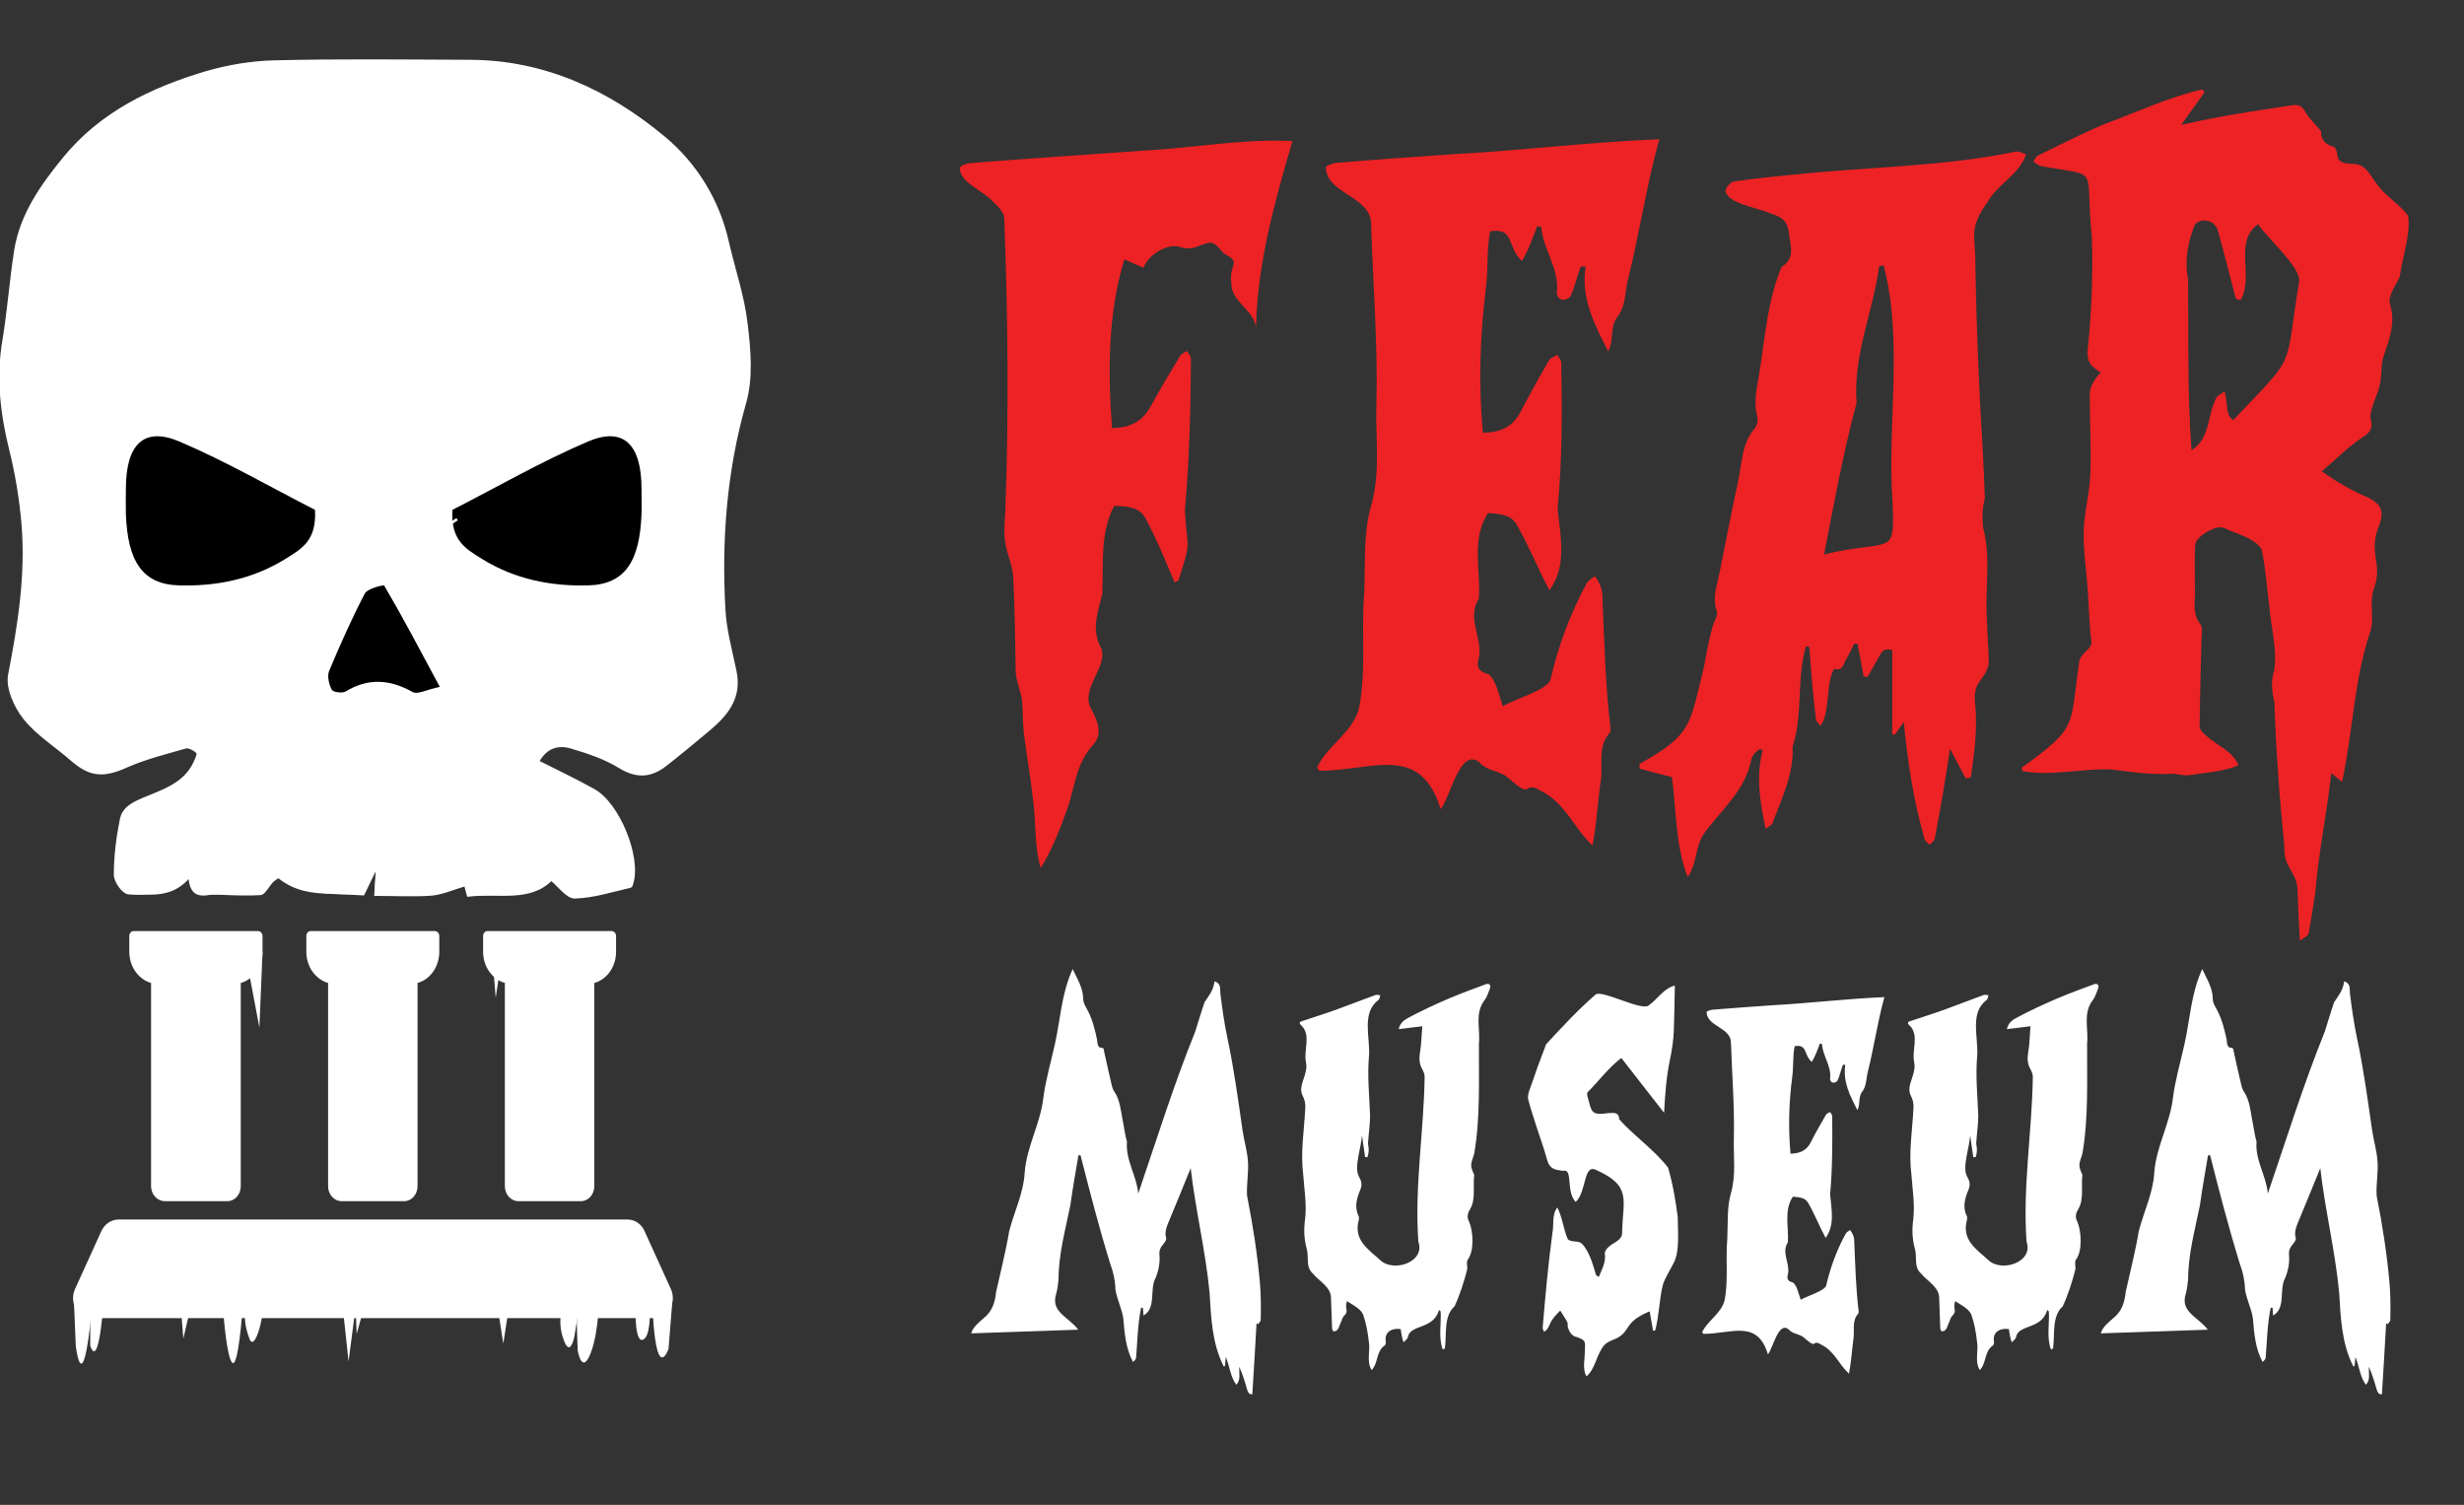 <?xml version="1.0" encoding="utf-8"?>
<!-- Generator: Adobe Illustrator 25.4.1, SVG Export Plug-In . SVG Version: 6.00 Build 0)  -->
<svg version="1.1" id="Layer_1" xmlns="http://www.w3.org/2000/svg" xmlns:xlink="http://www.w3.org/1999/xlink" x="0px" y="0px"
	 viewBox="0 0 939.5 573.8" style="enable-background:new 0 0 939.5 573.8;" xml:space="preserve">
<rect x="0" y="0" width="939.5" height="573.8" fill="#333333" stroke="none"/>
<style type="text/css">
	.st0{fill:#FFFFFF;}
	.st1{fill:#ED2224;}
	.st2{fill:none;stroke:#FFFFFF;stroke-miterlimit:10;}
</style>
<g>
	<g>
		<path class="st0" d="M911.1,489.2c-1-11.2-2.7-22.2-4.9-33.2c-0.3-4.5,0.7-9,0.3-13.5c-0.3-3.8-1.4-7.5-2-11.3
			c-1.7-11.8-3.3-23.7-5.8-35.4c-1.2-5.7-2-11.4-2.7-17.1c-0.2-1.4,0.5-3.7-2.2-4.5c-0.5,3.5-2,5.2-3.8,7.9
			c-1.3,3.7-2.4,7.6-3.6,11.3c-8.2,20.3-14.6,40.9-21.7,61.7c-0.6-6.9-4.9-12.7-4.3-19.8c-0.8-2.7-1.1-5.7-1.7-8.5
			c-0.7-3.7-1-7.5-3.2-10.7c-0.4-0.6-0.6-1.3-0.8-1.9c-1.1-4.6-2.1-9.1-3.1-13.7c-0.2-2.3-2.3,0.9-2.6-4.1
			c-0.9-4.2-1.9-8.3-4.1-12.1c-0.6-1-1.2-2.3-1.2-3.4c0-4.2-2.2-7.5-4-11.4c-4.3,9.3-4.6,18.9-6.8,28.7c-1.5,6.8-3.5,13.5-4.4,20.5
			c-1.1,9.7-6.4,18.6-7.1,28.4c-0.4,7.7-4,14.9-5.9,22.3c-1.3,7.8-3.3,15.5-5,23.2c-0.4,3.9-1.4,7.3-4.6,9.9
			c-1.9,1.7-4.1,3.3-4.9,5.9c13.7-0.5,26.9-0.9,40.8-1.4c-3.4-4.7-10.4-6.6-8.5-13.3c0.6-1.9,0.8-3.9,1-5.8c0-9.6,2.6-18.9,4.5-28.3
			c0.9-6.4,2-12.7,3.1-19.1c0.3,0,0.6,0,0.8,0c3.5,13.8,7.1,27.7,11.3,41.3c1.2,3.2,1.9,6.4,2,9.8c0.5,3.7,2.5,7.4,3,11.1
			c0.5,5.7,0.9,11.4,3.7,16.6c0.8-0.7,1.2-1.2,1.2-1.8c0.5-6.3,0.6-12.7,1.9-18.9c0.2,0,0.5,0.1,0.7,0.1c0.1,0.8,0.1,1.6,0.2,2.9
			c5-2.8,2.2-9.9,4.6-14.3c1.2-2.9,1.7-5.7,1.5-8.7c-0.4-3.5,2.2-4.1,2.6-6.3c-0.8-2.5,0.2-4.7,1.1-6.9c2.7-6.6,5.5-13.2,8.2-20
			c1.8,15.9,5.7,31.6,7.2,47.5c0.6,9.6,0.9,19.3,5.4,28.1c0.2-0.1,0.4-0.1,0.5-0.2c0.1-0.9,0.1-1.9,0.3-3.4c1.6,4,1.7,7.5,4,10.6
			c1.8-1.9,1-4.5,1.1-6.9c1.3,2.9,2.2,5.8,3,8.7c0.4,1.3,1,2,2,1.8c0.6-9.2,1.1-18.1,1.6-27c0.2,0.1,0.4,0.2,0.6,0.3
			c0.4-0.6,1.1-1.2,1-1.7C911.5,498.6,911.5,493.9,911.1,489.2z M798.1,375.4c-4.6,1.7-9.2,3.4-13.7,5.3c-5.1,2.2-10.1,4.5-15,7.1
			c-1.7,0.9-3.6,1.9-4.2,4.6c3-0.4,5.7-0.7,9-1.1c-0.3,3.4-0.3,6.5-0.8,9.5c-0.4,2.3-0.5,4.5,0.7,6.7c0.5,0.9,1,2,1,3.1
			c-0.3,21-3.9,41.8-2.4,62.8c2.8,7.8-9.4,11.9-14.5,7.1c-4.9-4.4-10.3-7.8-8.2-15.4c0.1-0.5,0.1-1.1-0.1-1.5
			c-1.7-3.4-0.6-6.9,0.6-9.8c1-2.3,0.4-3.6-0.5-5.3c-1.9-3.4,1-11.3,1.2-15.6c0.4,2.8,0.8,5.5,1.2,8.3c0.3,0,0.6,0,0.9,0
			c0.6-1.7,0.6-3.3,0.2-5.1c0.2-3.6,0.8-7.2,0.8-10.9c-0.3-7.6-1.1-15.1-0.4-22.7c0.5-6.8-3-16.4,3.6-21.2c0.4-0.3,0.5-1.2,0.7-1.8
			c-0.6-0.1-1.4-0.3-1.9-0.1c-4.9,1.8-9.8,3.7-14.7,5.5c-4.1,1.5-8.3,2.8-12.5,4.2c-1.2,0.4-2.6,0.6-0.7,2.2
			c3.3,3.6,0.6,9.1,1.4,13.4c1.2,5.1-3.3,9-1.2,13.1c0.7,1.3,1.1,3,1,4.5c-0.4,8.5-1.9,17-0.8,25.5c0.4,5.7,1.4,11.5,0.7,17.2
			c-0.5,3.7-0.4,7.4,0.6,11c1,3.2-0.5,7,2.3,9.5c2.5,3.1,7.1,5.2,7,9.6c0.1,3.7,0.3,7.4,0.4,11.2c0,0.5,0.3,1.2,0.5,1.3
			c2.1,0.2,2.2-2.3,3-3.7c0.3-0.7,0.5-1.6,1-2.1c2.2-2.1,0.1-2.6,1.2-5.7c2.3,1.5,5,2.8,6.1,5c1.2,3.3,1.8,6.8,2.2,10.3
			c0.7,3.6-1,7.7,1.1,11c2.6-2.7,1.6-7.1,5-9.4c0.3-0.2,0.5-1.1,0.4-1.5c-0.7-3.7,2.6-5.3,5.7-4.7c0.1,1,0.5,3.8,1.1,5
			c0.6-0.7,1.5-1.2,1.6-2c1-5,9.7-2.7,11.9-10.3c0.2,0.2,0.4,0.3,0.6,0.5c0.3,4.8-0.9,9.9,0.8,14.5c0.3-0.1,0.6-0.2,0.8-0.3
			c0.8-5.1-0.6-12.3,3.7-16.1c2-4.3,3.6-9.3,4.8-14c0.2-1.3-0.4-3,0.3-3.9c2.5-3.3,2-10.8,0.5-14.3c-1.1-2-0.5-3.5,0.5-5.2
			c2-3.4,0.9-8.8,1.4-12.8c-1.9-3.9-1.1-4.2,0-8c2.4-13.9,1.7-28,1.8-42c0.6-5.6-1.7-11.4,2.1-16.5c1-1.2,1.5-3,2.1-4.5
			C800.5,375.5,799.6,374.7,798.1,375.4z M675.8,383.3c-7.6,0.5-15.3,1.1-22.9,1.7c-0.8,0.1-2.2,0.6-2.2,0.9
			c0.2,5.6,9.3,5.8,9.3,11.7c0.4,12.2,1.4,24.4,1.1,36.5c-0.2,6.9,0.9,13.8-1.1,20.8c-1.6,5.5-1.1,11.5-1.4,17.4
			c-0.7,7.9,0.5,16.1-1.1,23.8c-1.5,5-6.4,7.4-8.5,11.9c0.2,0.2,0.3,0.4,0.5,0.6c10.7,0,20.5-5.7,24.6,7.8c2-2.5,4-12.7,7.9-9.5
			c1.3,1.5,3,1.6,4.5,2.3c1.7,0.7,3.3,3,5,3.3c1.1-1,2-0.3,2.9,0.2c5,2.4,6.8,7.6,10.6,11.1c0.9-4.7,1.1-9,1.7-13.3
			c0.5-3.2-0.7-6.8,1.8-9.6c0.2-0.2,0.2-0.5,0.2-0.8c-1.1-8.9-1.3-17.9-1.7-26.9c0-1.6-0.6-3-1.6-4.2c-0.6,0.5-1.4,0.8-1.7,1.5
			c-3.4,6.2-5.8,12.8-7.4,19.7c-0.7,2.1-7.2,3.9-9.7,5.4c-0.8-2.1-1.4-5.5-3-6.6c-2.5-0.6-2.2-1.9-1.8-3.6c0.6-4-2.6-7.8-0.1-11.7
			c0.4-5.8-1.6-12.2,1.9-17.4c2.1,0.2,4.6,0.2,5.8,2.3c2.5,4.3,4.3,9,6.7,13.4c3.6-5,2.2-10.9,1.7-16.6c0.9-9.9,0.9-19.8,0.8-29.8
			c0-0.5-0.5-1.1-0.8-1.6c-0.6,0.4-1.4,0.6-1.6,1.1c-2,3.5-4,6.9-5.8,10.5c-1.6,3.2-4.2,4.2-7.7,4.3c-0.9-10-0.6-19.7,0.7-29.6
			c0.5-3.8,0.1-7.7,0.9-11.4c5-0.8,3.3,3.2,6.5,6c1.4-2.2,2.2-4.6,3.1-7c0.3,0.1,0.6,0.1,0.8,0.2c0.3,4.6,3.7,8.4,3.1,13.3
			c0.1,1.7,1.8,1.8,2.8,0.7c0.9-1.9,1.3-4.1,2.1-6.1c0.3,0,0.6,0,0.9,0c-1,6.5,1.8,11.8,4.6,17.3c1.1-2,0.4-5,1.6-6.7
			c2-2.4,1.7-5.4,2.4-8c2.4-9.6,3.6-18.6,6.3-28.4C704.1,380.8,690.3,382.5,675.8,383.3z M639.7,464c-0.8-6.2-1.9-12.8-3.7-18.8
			c-5.2-6.8-12.9-12-18.6-18.4c-0.1-2.8-2.1-2.5-3.9-2.4c-7.2,1-6.5-0.4-8.3-6.7c0-0.5-0.1-1.1,0.2-1.3c4.3-4.3,7.9-9.3,12.8-13
			c5.5,7,10.7,13.8,16.3,20.9c0.4-7.1,0.8-13.3,2.2-20.1c0.8-3.6,1.3-7.2,1.5-10.9c0.2-5.7,0.3-11.3,0.4-17.5
			c-4.2,1-6.5,5.1-9.9,7.5c-2.4,2.5-17.8-6-20.3-4.1c-6.7,5.8-12.9,12.5-18.9,19c-2.2,5.7-4.3,11.5-6.3,17.4
			c-0.4,1.1-0.8,2.5-0.5,3.6c0.8,3.2,1.8,6.2,2.8,9.3c1.4,4.5,3.1,8.9,4.3,13.4c0.6,2.2,1.5,3.6,3.6,4.1c0.9,0.2,1.9,0.4,2.8,0.4
			c3.6-0.7,0.8,7.9,4.6,11.9c4.3-4,2.8-14.9,8-12.1c13.6,6.1,9.9,11.5,9.7,23.9c0,3-3.5,3.6-5.3,5.5c-0.7,0.6-1.4,1.7-1.3,2.4
			c0.5,3.3-1.1,5.9-2.3,8.9c-0.6-0.4-1-0.6-1.1-0.9c-1-3.4-1.9-6.7-3.8-9.8c-1.1-1.7-1.8-2.7-3.8-2.8c-1.1,0-3-0.4-3.2-1.1
			c-1.6-3.8-2-8.2-3.9-11.9c-2.2,2.7-1.2,6.6-1.9,9.9c-1.6,12-2.7,24-3.7,36.1c0,0.4,0.4,0.9,0.5,1.4c1.9-0.9,2.1-3.3,3.3-4.8
			c0.8-1.2,1.9-2.2,2.9-3.3c0.9,1.5,1.9,2.9,2.7,4.4c0.3,0.7,0,1.6,0.3,2.3c0.6,1.6,1.5,3.1,3.3,3.4c3.2,1.2,3.3,1.4,3.1,4.8
			c0.1,3.2-1.1,7.3,0.6,10.2c3.4-2.7,3.9-8.8,6.9-12c1.1-1.2,3-1.8,4.6-2.5c5.7-3,2.4-6,12.6-10.3c0.4,2.4,0.9,4.9,1.3,7.4
			c0.3,0,0.5,0,0.8-0.1c1.6-5.8,1.5-12.2,3.1-18c1.1-2.8,2.8-5.4,4.2-8.2C640.5,476.4,639.7,469.3,639.7,464z M566.2,375.4
			c-4.6,1.7-9.2,3.4-13.7,5.3c-5.1,2.2-10.1,4.5-15,7.1c-1.7,0.9-3.6,1.9-4.2,4.6c3-0.4,5.7-0.7,9-1.1c-0.3,3.4-0.3,6.5-0.8,9.5
			c-0.4,2.3-0.5,4.5,0.7,6.7c0.5,0.9,1,2,1,3.1c-0.3,21-3.9,41.8-2.4,62.8c2.8,7.8-9.4,11.9-14.5,7.1c-4.9-4.4-10.3-7.8-8.2-15.4
			c0.1-0.5,0.1-1.1-0.1-1.5c-1.7-3.4-0.6-6.9,0.6-9.8c1-2.3,0.4-3.6-0.5-5.3c-1.9-3.4,1-11.3,1.2-15.6c0.4,2.8,0.8,5.5,1.2,8.3
			c0.3,0,0.6,0,0.9,0c0.6-1.7,0.6-3.3,0.2-5.1c0.2-3.6,0.8-7.2,0.8-10.9c-0.3-7.6-1.1-15.1-0.4-22.7c0.5-6.8-3-16.4,3.6-21.2
			c0.4-0.3,0.5-1.2,0.7-1.8c-0.6-0.1-1.4-0.3-1.9-0.1c-4.9,1.8-9.8,3.7-14.7,5.5c-4.1,1.5-8.3,2.8-12.5,4.2
			c-1.2,0.4-2.6,0.6-0.7,2.2c3.3,3.6,0.6,9.1,1.4,13.4c1.2,5.1-3.3,9-1.2,13.1c0.7,1.3,1.1,3,1,4.5c-0.4,8.5-1.9,17-0.8,25.5
			c0.4,5.7,1.4,11.5,0.7,17.2c-0.5,3.7-0.4,7.4,0.6,11c1,3.2-0.5,7,2.3,9.5c2.5,3.1,7.1,5.2,7,9.6c0.1,3.7,0.3,7.4,0.4,11.2
			c0,0.5,0.3,1.2,0.5,1.3c2.1,0.2,2.2-2.3,3-3.7c0.3-0.7,0.5-1.6,1-2.1c2.2-2.1,0.1-2.6,1.2-5.7c2.3,1.5,5,2.8,6.1,5
			c1.2,3.3,1.8,6.8,2.2,10.3c0.7,3.6-1,7.7,1.1,11c2.6-2.7,1.6-7.1,5-9.4c0.3-0.2,0.5-1.1,0.4-1.5c-0.7-3.7,2.6-5.3,5.7-4.7
			c0.1,1,0.5,3.8,1.1,5c0.6-0.7,1.5-1.2,1.6-2c1-5,9.7-2.7,11.9-10.3c0.2,0.2,0.4,0.3,0.6,0.5c0.3,4.8-0.9,9.9,0.8,14.5
			c0.3-0.1,0.6-0.2,0.8-0.3c0.8-5.1-0.6-12.3,3.7-16.1c2-4.3,3.6-9.3,4.8-14c0.2-1.3-0.4-3,0.3-3.9c2.5-3.3,2-10.8,0.5-14.3
			c-1.1-2-0.5-3.5,0.5-5.2c2-3.4,0.9-8.8,1.4-12.8c-1.9-3.9-1.1-4.2,0-8c2.4-13.9,1.7-28,1.8-42c0.6-5.6-1.7-11.4,2.1-16.5
			c1-1.2,1.5-3,2.1-4.5C568.6,375.5,567.8,374.7,566.2,375.4z M480.4,489.2c-1-11.2-2.7-22.2-4.9-33.2c-0.3-4.5,0.7-9,0.3-13.5
			c-0.3-3.8-1.4-7.5-2-11.3c-1.7-11.8-3.3-23.7-5.8-35.4c-1.2-5.7-2-11.4-2.7-17.1c-0.2-1.4,0.5-3.7-2.2-4.5c-0.5,3.5-2,5.2-3.8,7.9
			c-1.3,3.7-2.4,7.6-3.6,11.3c-8.2,20.3-14.6,40.9-21.7,61.7c-0.6-6.9-4.9-12.7-4.3-19.8c-0.8-2.7-1.1-5.7-1.7-8.5
			c-0.7-3.7-1-7.5-3.2-10.7c-0.4-0.6-0.6-1.3-0.8-1.9c-1.1-4.6-2.1-9.1-3.1-13.7c-0.2-2.3-2.3,0.9-2.6-4.1
			c-0.9-4.2-1.9-8.3-4.1-12.1c-0.6-1-1.2-2.3-1.2-3.4c0-4.2-2.2-7.5-4-11.4c-4.3,9.3-4.6,18.9-6.8,28.7c-1.5,6.8-3.5,13.5-4.4,20.5
			c-1.1,9.7-6.4,18.6-7.1,28.4c-0.4,7.7-4,14.9-5.9,22.3c-1.3,7.8-3.3,15.5-5,23.2c-0.4,3.9-1.4,7.3-4.6,9.9
			c-1.9,1.7-4.1,3.3-4.9,5.9c13.7-0.5,26.9-0.9,40.8-1.4c-3.4-4.7-10.4-6.6-8.5-13.3c0.6-1.9,0.8-3.9,1-5.8c0-9.6,2.6-18.9,4.5-28.3
			c0.9-6.4,2-12.7,3.1-19.1c0.3,0,0.6,0,0.8,0c3.5,13.8,7.1,27.7,11.3,41.3c1.2,3.2,1.9,6.4,2,9.8c0.5,3.7,2.5,7.4,3,11.1
			c0.5,5.7,0.9,11.4,3.7,16.6c0.8-0.7,1.2-1.2,1.2-1.8c0.5-6.3,0.6-12.7,1.9-18.9c0.2,0,0.5,0.1,0.7,0.1c0.1,0.8,0.1,1.6,0.2,2.9
			c5-2.8,2.2-9.9,4.6-14.3c1.2-2.9,1.7-5.7,1.5-8.7c-0.4-3.5,2.2-4.1,2.6-6.3c-0.8-2.5,0.2-4.7,1.1-6.9c2.7-6.6,5.5-13.2,8.2-20
			c1.8,15.9,5.7,31.6,7.2,47.5c0.6,9.6,0.9,19.3,5.4,28.1c0.2-0.1,0.4-0.1,0.5-0.2c0.1-0.9,0.1-1.9,0.3-3.4c1.6,4,1.7,7.5,4,10.6
			c1.8-1.9,1-4.5,1.1-6.9c1.3,2.9,2.2,5.8,3,8.7c0.4,1.3,1,2,2,1.8c0.6-9.2,1.1-18.1,1.6-27c0.2,0.1,0.4,0.2,0.6,0.3
			c0.4-0.6,1.1-1.2,1-1.7C480.8,498.6,480.8,493.9,480.4,489.2z"/>
		<path class="st1" d="M851.5,160.2c-3.2-2.2-1.9-6.6-3.3-11c-1.4,1.1-2.7,1.6-3.1,2.4c-3.6,6.9-2.2,15.4-9.5,20.1
			c-1.6-21.8-1.1-43.5-1.3-65.3c-1.4-7.1-0.1-14.1,2.6-20.8c2.5-2.7,7.7-1.8,8.8,2.5c2.4,8.5,4.5,17.2,6.8,25.8
			c0.6,0.2,1.2,0.4,1.8,0.5c5.3-8.8-2.8-22.3,6.7-28.9c3.7,5.5,15.9,16.1,15.7,21.6C870.8,142.4,876.4,133.9,851.5,160.2z
			 M918.2,82.3c-3-4.3-8.7-7.5-11.9-12.1c-2.5-3.1-4.1-7.6-8.8-7.7c-9-0.1-4.6-4-7.7-6.6c-4.1-0.9-4.9-3.8-4.8-5.9
			c-2.5-3-4.6-4.9-5.9-7.2c-1.2-2.2-2.6-3.1-4.9-2.7c-14.7,2.2-27.5,4.1-42.5,7.5c3.5-4.9,6.2-8.7,8.9-12.5c-0.3-0.3-0.6-0.7-0.9-1
			c-12.7,2.9-24.8,8.6-37,13.1c-8.7,3.6-17.1,8-25.6,12.1c-0.8,0.4-1.2,1.5-1.8,2.3c1,0.6,1.8,1.5,2.9,1.7
			c23.4,4.4,16.5-1,19.4,27.2c0.5,14-0.1,28.1-1.5,42c-0.5,4.5,0.2,6.8,4.9,9.5c-2.3,2.5-4.3,5.3-4.2,8.8c0,10.1,0.6,20.2,0.2,30.3
			c-0.3,7.2-2.3,14.2-2.5,21.4c-0.2,7.3,1,14.7,1.5,22c0.5,6.9,0.6,13.9,1.5,20.8c-0.5,2.4-4.5,4.3-4.7,7
			c-3.7,25.3-0.2,24.6-21.9,40.4c0.1,0.4,0.1,0.9,0.2,1.3c11,2.1,22.7-1.1,33.9-0.6c7.8,1,15.6,2.1,23.5,1.6c2,0.1,4.1,0.8,6,0.6
			c6.4-1,13.1-1.3,19-3.8c-2.2-5.5-8.2-7.5-12.3-11.3c-1.1-0.9-2.5-2.3-2.5-3.4c0.1-11,0.4-21.9,0.7-32.9c0-2.1,0.6-5-0.5-6.3
			c-3.4-4.3-1.6-9.4-2-14.3c0-5.3-0.2-10.5,0.1-15.8c0.2-3.4,8.1-7.8,11-6.5c4.5,2.2,12,3.9,14.4,8.3c1.4,6.9,1.9,14,2.8,21
			c0.6,8.1,3.1,16.6,2,24.7c-1.4,4.3-1,8.3,0,12.4c0.6,18.2,1.9,36.3,3.8,54.5c-0.4,9.1,4.6,9.8,5,16.8c0.2,6.1,0.5,12.3,0.9,19.7
			c1.7-1.3,3.1-1.8,3.3-2.6c1-5.2,1.8-10.5,2.6-15.8c1.2-15.1,4.5-30.6,6.1-45.5c1.3,1.1,2.6,2.1,4.1,3.3c4.3-19.7,4.4-38,10.6-56.8
			c2-5.4-0.4-11.1,1.5-16.7c3.8-10.1-2.6-13.7,2.3-24.9c1.6-5,0.4-7.5-4.3-9.9c-6.5-2.8-11.8-5.8-17.8-10.1
			c5.8-4.9,10.3-9.6,15.6-13c3.4-2.2,3.9-3.8,2.9-7.4c0-4.4,3.3-9.3,3.8-13.9c0.6-3.1,0.2-6.4,1.2-9.4c2.2-6.6,4.8-13,2.4-20.3
			c-0.7-3.1,2.5-7.3,3.8-10.2C916,98,919.2,89.6,918.2,82.3z M721.6,191.4c0.9,21.6-0.2,13.8-26.1,20c3.8-19.3,7.3-39,12.4-57.7
			c-1.4-18.1,6.2-34.6,8.6-52.1c0.6-0.2,1.1-0.3,1.7-0.5C725.8,130.2,719.5,161.5,721.6,191.4z M768.7,57.8
			c-27.8,5.8-56.6,5.8-84.9,8.8c-7.5,0.7-15.1,1.5-22.6,2.6c-1.3,0.2-3,2.1-3.3,3.5c0.7,5,12.4,6.5,16.7,8.5
			c3.8,1.3,6.8,2.1,7.5,7.7c0.6,5.1,2.5,9.5-2.8,12.9c-5.3,12.6-6.3,26.6-8.4,40c-0.9,5.6-2.4,11.1-0.9,16.9c0.4,1.4,0,3.5-0.9,4.6
			c-5.1,5.9-4.9,13.4-6.4,20.4c-2.6,11.8-4.8,23.6-7.2,35.4c-0.9,4.6-2.7,9-0.9,13.9c0.6,1.6-1.1,3.9-1.6,5.9
			c-1.5,5.2-2.4,10.6-3.4,15.9c-5.5,21.7-4.1,25.1-24.5,36.5c0,0.6,0.1,1.2,0.1,1.8c4.4,1.2,8.8,2.3,12.3,3.2
			c1.7,12.9,1.3,26.1,6,38.1c3.6-4.9,2.9-12.2,6.4-16.8c6.5-8.9,15.4-16.1,17.8-27.6c0.2-2,1.7-3.2,3.2-4.4c0.4,0.1,0.8,0.3,1.2,0.4
			c-2.6,9.9-1.1,19.6,1.1,30c1-0.8,2.3-1.3,2.6-2.1c3.6-9.5,8.2-18.8,7.7-29.2c4.1-12.6,1.4-25.8,5.1-38.3c0.4,0.1,0.9,0.2,1.3,0.3
			c0.6,9.2,1.4,18.4,2.5,27.6c0.1,0.8,1.1,1.6,1.7,2.4c3.8-4.5,2-17,5.3-21.7c3.3,1,3.5-1.9,4.5-3.6c1.2-1.9,2.1-4,3.1-6
			c0.4,0,0.9,0.1,1.3,0.1c0.8,4.1,1.5,8.3,2.3,12.4c0.5,0.1,1,0.1,1.5,0.2c1.2-2.2,2.5-4.3,3.7-6.5c2.1-4,2.4-4.3,5.7-3.8
			c0,10.7,0,21.5,0,32.2c0.3,0,0.7,0.1,1,0.1c1.1-1.5,2.1-3,3.4-4.8c1.5,15.7,3.7,29.7,7.9,44.6c0.2,0.8,1.3,1.5,1.9,2.2
			c0.7-0.7,1.8-1.4,2-2.3c2.2-11.7,4.1-22.3,5.8-34.3c2.3,4.3,4.2,7.8,6,11.3c0.7-0.1,1.4-0.3,2-0.4c1.2-9,2.5-18,1.7-27
			c-1.4-10.1,3.5-9.3,5.1-16.2c0-5.7-0.6-11.3-0.7-17c-0.8-11.5,1.6-23.7-1.4-34.8c-0.5-3.8-0.4-7.6,0.6-11.3
			c-0.2-6.7-0.5-13.4-0.9-20.1c-1.4-22.8-2.3-45.5-2.7-68.3c0.2-11.6-2.9-14.1,4.6-24.6c3.7-6.8,12.5-10.8,14.7-18.3
			C771.4,58.5,770,57.7,768.7,57.8L768.7,57.8z M552.5,58.9c-14.3,1-28.6,2-42.9,3.2c-1.5,0.1-4,1.1-4.1,1.7
			c0.4,10.4,17.5,10.9,17.3,21.9c0.7,22.8,2.6,45.6,2,68.5c-0.4,13,1.7,25.9-2.1,39c-2.9,10.3-2.1,21.6-2.5,32.5
			c-1.3,14.8,0.9,30.2-2.1,44.7c-2.8,9.4-12.1,13.9-15.9,22.3c0.3,0.4,0.6,0.8,0.9,1.2c20,0,38.5-10.7,46.2,14.6
			c3.8-4.6,7.4-23.8,14.8-17.8c2.5,2.8,5.6,3,8.4,4.3c3.1,1.2,6.1,5.7,9.4,6.1c2.1-1.8,3.8-0.5,5.5,0.4c9.3,4.5,12.7,14.2,19.8,20.9
			c1.7-8.8,2-16.9,3.2-25c0.9-6-1.4-12.7,3.4-18c0.3-0.3,0.3-1,0.3-1.5c-2-16.7-2.4-33.5-3.1-50.3c0-3-1.1-5.6-2.9-7.9
			c-1.1,0.9-2.5,1.6-3.1,2.7c-6.3,11.7-10.9,23.9-13.8,36.8c-1.4,4-13.6,7.3-18.2,10.1c-1.4-4-2.6-10.4-5.6-12.3
			c-4.6-1.1-4.2-3.6-3.4-6.8c1.1-7.5-4.8-14.5-0.1-22c0.7-11-3-22.8,3.5-32.6c4,0.4,8.6,0.4,10.9,4.4c4.6,8.1,8.1,16.8,12.5,25.1
			c6.8-9.4,4.2-20.5,3.1-31c1.8-18.5,1.7-37.2,1.4-55.8c0-1-1-2-1.5-3c-1.1,0.7-2.5,1.1-3.1,2c-3.8,6.5-7.4,13-10.9,19.7
			c-3,5.9-7.9,8-14.4,8c-1.7-18.8-1.1-36.9,1.2-55.4c0.9-7.1,0.2-14.5,1.6-21.4c9.5-1.5,6.2,6,12.1,11.3c2.5-4.1,4.1-8.7,5.8-13.2
			c0.5,0.1,1.1,0.2,1.6,0.3c0.6,8.6,7,15.8,5.9,25c0.2,3.2,3.4,3.4,5.2,1.4c1.7-3.5,2.5-7.8,4-11.4c0.6,0,1.2,0,1.8,0
			c-1.9,12.2,3.4,22.2,8.6,32.4c2.1-3.8,0.8-9.3,3.1-12.6c3.8-4.5,3.2-10.1,4.5-15.1c4.5-18,6.8-34.9,11.9-53.2
			C605.4,54.2,579.5,57.5,552.5,58.9z M436.6,57.4c-22.2,1.6-44.4,3-66.6,4.8c-1.4,0.1-3.6,0.8-4,1.8c-0.3,5.5,9.1,8.8,12.4,12.7
			c1.9,1.7,4.3,4.1,4.5,6.3c1.4,37.3,1.8,75,0.4,112.2c-0.2,3.7-0.6,7.6-0.1,11.2c0.6,4.6,2.9,9,3.1,13.6c0.7,12.2,0.7,24.4,1,36.6
			c0.3,3.6,2,7.1,2.4,10.6c0.4,4.1,0.2,8.3,0.7,12.4c1,8.2,2.5,16.4,3.4,24.6c1.3,8.9,0.5,18.1,3,26.8c4.6-7.4,7.7-15.7,10.6-23.9
			c2.5-7.9,3.2-16.3,9.3-23c3.9-4.2,1.9-9.1-0.7-13.9c-4.1-7.8,6.2-15.4,4-22.8c-4.1-7.2-1.4-14,0.3-20.9c0.5-11.4-1-22.8,4.5-33.6
			c4.8,0.1,9.6,0.4,11.9,4.6c4.3,7.9,7.6,16.2,11.2,24.6c0.9-0.6,1.4-0.7,1.5-1c5.1-15.7,3.2-11.1,2.4-26.5
			c1.7-19.2,2.2-38.5,2.3-57.8c0-1-1-2-1.5-3c-0.9,0.6-2.2,1.1-2.7,2c-3.9,6.4-7.7,12.8-11.3,19.4c-3.3,5.9-8.3,8-14.6,8
			c-1.6-21.6-1.6-43.6,4.7-64.3c2.4,1.1,4.8,2.1,7.3,3.2c2-5.3,9.5-9.5,14-7.9c1.8,0.6,4.2,0.7,6,0c6.4-2.4,6.3-2.6,10.6,2.4
			c7.3,3.9,1.8,3.6,2.9,11.4c0,7.2,8.3,9.8,9.4,16.7c0.6-24.4,7-47.3,13.9-70.9C474.2,52.8,455.4,56.4,436.6,57.4z"/>
	</g>
	<g>
		<g>
			<path class="st0" d="M249.7,502.6h-215c-5.1,0-8.4-6-6.1-11.1l10-22c1.2-2.7,3.8-4.5,6.5-4.5h194.2c2.8,0,5.3,1.7,6.5,4.5l10,22
				C258.1,496.6,254.8,502.6,249.7,502.6z"/>
			<path class="st0" d="M220.3,498.6c-0.8,0.6,0,16.5,0,16.5s1.6,9.3,4.9,0.9c3.3-8.5,3.3-22.6,3.3-22.6L220.3,498.6z"/>
			<path class="st0" d="M214.1,499.5c-0.5,2.4-0.5,4.4-0.4,5.8c0.2,2.4,0.7,4.1,0.9,4.6c0.4,1.3,1.3,3.8,2.3,3.8
				c0.7,0,1.6-1.4,2.2-4.6c1.6-9.2,1.7-13.1,1.7-13.1C218.5,497.1,216.3,498.3,214.1,499.5z"/>
			<path class="st0" d="M28.1,494.3l0.8,18.9c0,0,2.6,22.1,6.1-13.8S28.1,494.3,28.1,494.3z"/>
			<path class="st0" d="M34.4,502.1v10.9c0,0,2.8,10.6,4.9-14.3C41.4,473.9,34.4,502.1,34.4,502.1z"/>
			<path class="st0" d="M85.2,500.9c0,0,1.3,17.6,3.5,18.8c2.2,1.2,3.7-19.7,3.7-19.7L85.2,500.9z"/>
			<path class="st0" d="M93.5,501.7c0,0-0.6,2.9,1.6,8.7c2.1,5.9,6.2-10.9,4.6-12.1C98,497,93.5,501.7,93.5,501.7z"/>
			<path class="st0" d="M256.3,496.9l-1.4,17.4c0,0-5,14.7-6.2-18.2C247.4,463.3,256.3,496.9,256.3,496.9z"/>
			<path class="st0" d="M242.4,494.8c0,0-0.9,16.4,2.4,16.1c3.3-0.4,3-10.9,3-10.9l-1.8-6.8L242.4,494.8z"/>
			<polygon class="st0" points="190.3,502 191.9,512.3 193.9,499.4 			"/>
			<polygon class="st0" points="69.2,501.6 69.9,510.4 72.5,499.2 			"/>
			<polygon class="st0" points="130.7,498.6 132.9,519.1 135.6,498.4 136,508.6 139,497.8 			"/>
		</g>
		<g>
			<path class="st0" d="M234.9,356.9v6c0,5.7-3.5,10.6-8.3,11.9v77.5c0,3.2-2.3,5.7-5.1,5.7h-23.9c-2.8,0-5.1-2.6-5.1-5.7v-77.5
				c-4.8-1.4-8.3-6.2-8.3-11.9v-6c0-1,0.7-1.9,1.7-1.9h47.4C234.2,355.1,234.9,355.9,234.9,356.9z"/>
			<path class="st0" d="M167.5,356.9v6c0,5.7-3.5,10.6-8.3,11.9v77.5c0,3.2-2.3,5.7-5.1,5.7h-23.9c-2.8,0-5.1-2.6-5.1-5.7v-77.5
				c-4.8-1.4-8.3-6.2-8.3-11.9v-6c0-1,0.7-1.9,1.7-1.9h47.4C166.8,355.1,167.5,355.9,167.5,356.9z"/>
			<path class="st0" d="M100.1,356.9v6c0,5.7-3.5,10.6-8.3,11.9v77.5c0,3.2-2.3,5.7-5.1,5.7H62.8c-2.8,0-5.2-2.6-5.2-5.7v-77.5
				c-4.8-1.4-8.3-6.2-8.3-11.9v-6c0-1,0.7-1.9,1.7-1.9h47.4C99.4,355.1,100.1,355.9,100.1,356.9z"/>
			<polygon class="st0" points="100.1,363.1 98.9,391.8 93.4,362.7 			"/>
			<polygon class="st0" points="188.3,371.5 189,380.4 190.4,371.2 			"/>
		</g>
		<g>
			<g>
				<path class="st0" d="M142.8,341.1c8,0,15,0.4,21.9-0.2c4.1-0.3,8.1-2.2,12.8-3.6c0,0.1,0.5,1.9,1.1,4
					c11.5-1.4,23.4,2.3,31.7-6.1c3,2.4,6,6.9,9,6.8c7.1-0.2,14.1-2.6,21.2-4.1c0.3-0.1,0.4-0.8,0.6-1.3c3-10-5.2-30.1-14.6-35.4
					c-7-3.9-14.2-7.3-21.3-10.9c3-5.7,7.8-6.8,12.6-5.5c6.4,1.8,13,4.1,18.7,7.6c6.4,3.9,11.8,3.5,17.3-0.8
					c5.3-4.1,10.5-8.5,15.7-12.8c7.3-6,13.1-12.5,10.9-23.1c-1.7-7.7-3.8-15.5-4.2-23.4c-1.4-26.6,0.5-52.9,7.9-78.8
					c2.7-9.3,1.8-20.1,0.6-29.9c-1.3-10.6-4.9-21-7.2-31.5c-3.6-16-12.3-29.7-24.2-39.7c-21.1-17.6-45.6-29.1-74-29.2
					c-24.8-0.1-49.6-0.4-74.4,0.2c-8.8,0.2-17.9,1.7-26.4,4.2c-20.7,6.2-39.9,15.4-54,32.7C15.7,70.9,7.9,81.8,5.7,95.5
					c-1.8,11.4-2.6,23-4.5,34.4c-2.4,14.1-0.8,27.7,2.6,41.5c2.3,9.3,3.9,18.9,4.7,28.5c1.6,19.3-1.4,38.3-5.1,57.3
					c-1,5.1,2.2,12.2,5.7,16.6c5,6.2,12.1,10.6,18.1,15.9c7,6.2,12,6.4,20.8,2.5c7.2-3.2,15-5.2,22.6-7.3c1.3-0.4,3.4,0.8,4.5,2
					c0.5,0.6-0.5,2.7-1.1,4c-3.9,8.4-12.9,10.9-19.9,13.9c-4.6,1.9-7.3,3.8-8.1,7.6c-1.5,6.9-2.3,14.1-2.3,21.2c0,2.4,3,6.7,5,6.9
					c8,0.8,16.5,2.1,23.2-5.3c1.1,9.4,7.8,5.4,12.7,5.5c4.8,0.2,9.7,0.4,14.5,0.1c2-0.1,4-4.5,7.1-5.9c9.6,7.9,21.8,5.3,32.1,6
					c1.9-4,3.2-6.8,5.4-11.2C143.2,334.5,143,337.3,142.8,341.1z"/>
				<path class="st2" d="M143.2,341.1c0.2-3.7,0.4-6.5,0.7-11.4c-2.1,4.4-3.4,7.1-5.4,11.2c-10.3-0.7-22.6,0.5-32.1-7.4
					c-3.1,1.4-5.1,7.2-7.1,7.3c-4.8,0.3-9.7,0.1-14.5-0.1c-4.9-0.2-11.6,1-12.7-8.4c-6.7,7.4-15.2,9-23.2,8.2c-2-0.2-5-4.5-5-6.9
					c0-7.1,0.9-14.3,2.3-21.2c0.8-3.8,3.5-5.6,8.1-7.6c7-3,16-5.5,19.9-13.9c0.6-1.3,1.6-3.4,1.1-4c-1-1.1-3.2-2.3-4.5-2
					c-7.6,2.2-15.4,4.1-22.6,7.3c-8.7,3.9-13.8,3.6-20.8-2.5c-6-5.3-13.2-9.7-18.1-15.9c-3.5-4.4-6.7-11.5-5.7-16.6
					c3.7-19,6.7-38,5.1-57.3c-0.8-9.6-2.4-19.2-4.7-28.5c-3.4-13.7-5-27.4-2.6-41.5c1.9-11.4,2.7-23,4.5-34.4
					c2.2-13.7,10-24.7,18.5-35.1c14.1-17.3,33.3-26.5,54-32.7c8.5-2.5,17.6-4,26.4-4.2c24.8-0.6,49.6-0.3,74.4-0.2
					c28.4,0.1,52.9,11.6,74,29.2c11.9,9.9,20.6,23.7,24.2,39.7c2.4,10.5,6,20.8,7.2,31.5c1.2,9.9,2.1,20.6-0.6,29.9
					c-7.4,26-9.4,52.2-7.9,78.8c0.4,7.8,2.6,15.6,4.2,23.4c2.3,10.6-3.6,17.1-10.9,23.1c-5.2,4.3-10.4,8.7-15.7,12.8
					c-5.5,4.3-10.9,4.7-17.3,0.8c-5.7-3.5-12.2-5.7-18.7-7.6c-4.8-1.4-9.6-0.2-12.6,5.5c7.1,3.6,14.3,7,21.3,10.9
					c9.4,5.2,17.6,25.4,14.6,35.4c-0.1,0.5-0.3,1.2-0.6,1.3c-7,1.6-14.1,3.9-21.2,4.1c-2.9,0.1-6-4.4-9-6.8
					c-8.3,8.4-20.2,4.7-31.7,6.1c-0.6-2.1-1-3.9-1.1-4c-4.7,1.4-8.7,3.2-12.8,3.6C158.2,341.5,151.2,341.1,143.2,341.1z
					 M116.2,199.7c-15.6-6.9-31.9-15-49-21.3c-12.9-4.7-19.2,1-19.2,14.7c0,2.6-0.1,5.3,0,7.9c0.7,14.5,5.9,21.8,19.1,22.1
					c13.2,0.3,26.5-1.9,38.6-8.4C111.3,211.9,116.9,209.3,116.2,199.7z M161.3,266.7c-6.4-12-11.8-22.1-17.5-31.9
					c-0.2-0.3-5.3,0.9-6.1,2.5c-4.2,7.9-7.8,16.1-11.3,24.4c-0.7,1.6,0,4.2,0.8,5.9c0.4,0.8,3.3,1.2,4.3,0.6
					c7.2-4.4,14-3.9,21.3,0.1C154.3,269.2,157.3,267.5,161.3,266.7z"/>
				<path d="M120.1,194.4c0.7,11.8-5.2,14.9-11.1,18.6c-12.8,8-26.8,10.6-40.8,10.2c-14-0.4-19.5-9.3-20.2-27.1
					c-0.1-3.2,0-6.5,0-9.7c0-16.8,6.7-23.8,20.3-18.1C86.4,176,103.6,186,120.1,194.4z"/>
				<path d="M167.7,261.9c-4.9,1-8.5,3-10.3,2c-8.7-4.9-17-5.5-25.7-0.2c-1.2,0.7-4.7,0.2-5.2-0.7c-1.1-2.1-1.8-5.2-1-7.2
					c4.2-10,8.6-19.9,13.6-29.5c1-1.9,7.2-3.4,7.4-3C153.5,235.2,159.9,247.4,167.7,261.9z"/>
				<path d="M172.5,194.4c-0.7,11.8,5.2,14.9,11.1,18.6c12.8,8,26.8,10.6,40.8,10.2c14-0.4,19.5-9.3,20.2-27.1c0.1-3.2,0-6.5,0-9.7
					c0-16.8-6.7-23.8-20.3-18.1C206.3,176,189,186,172.5,194.4z"/>
			</g>
			<path class="st2" d="M174.3,198c-2.5,1.4-6.4,4.7-6,6.1c0.9,3.3,3.5,7,6.5,8.6"/>
		</g>
	</g>
</g>
</svg>

